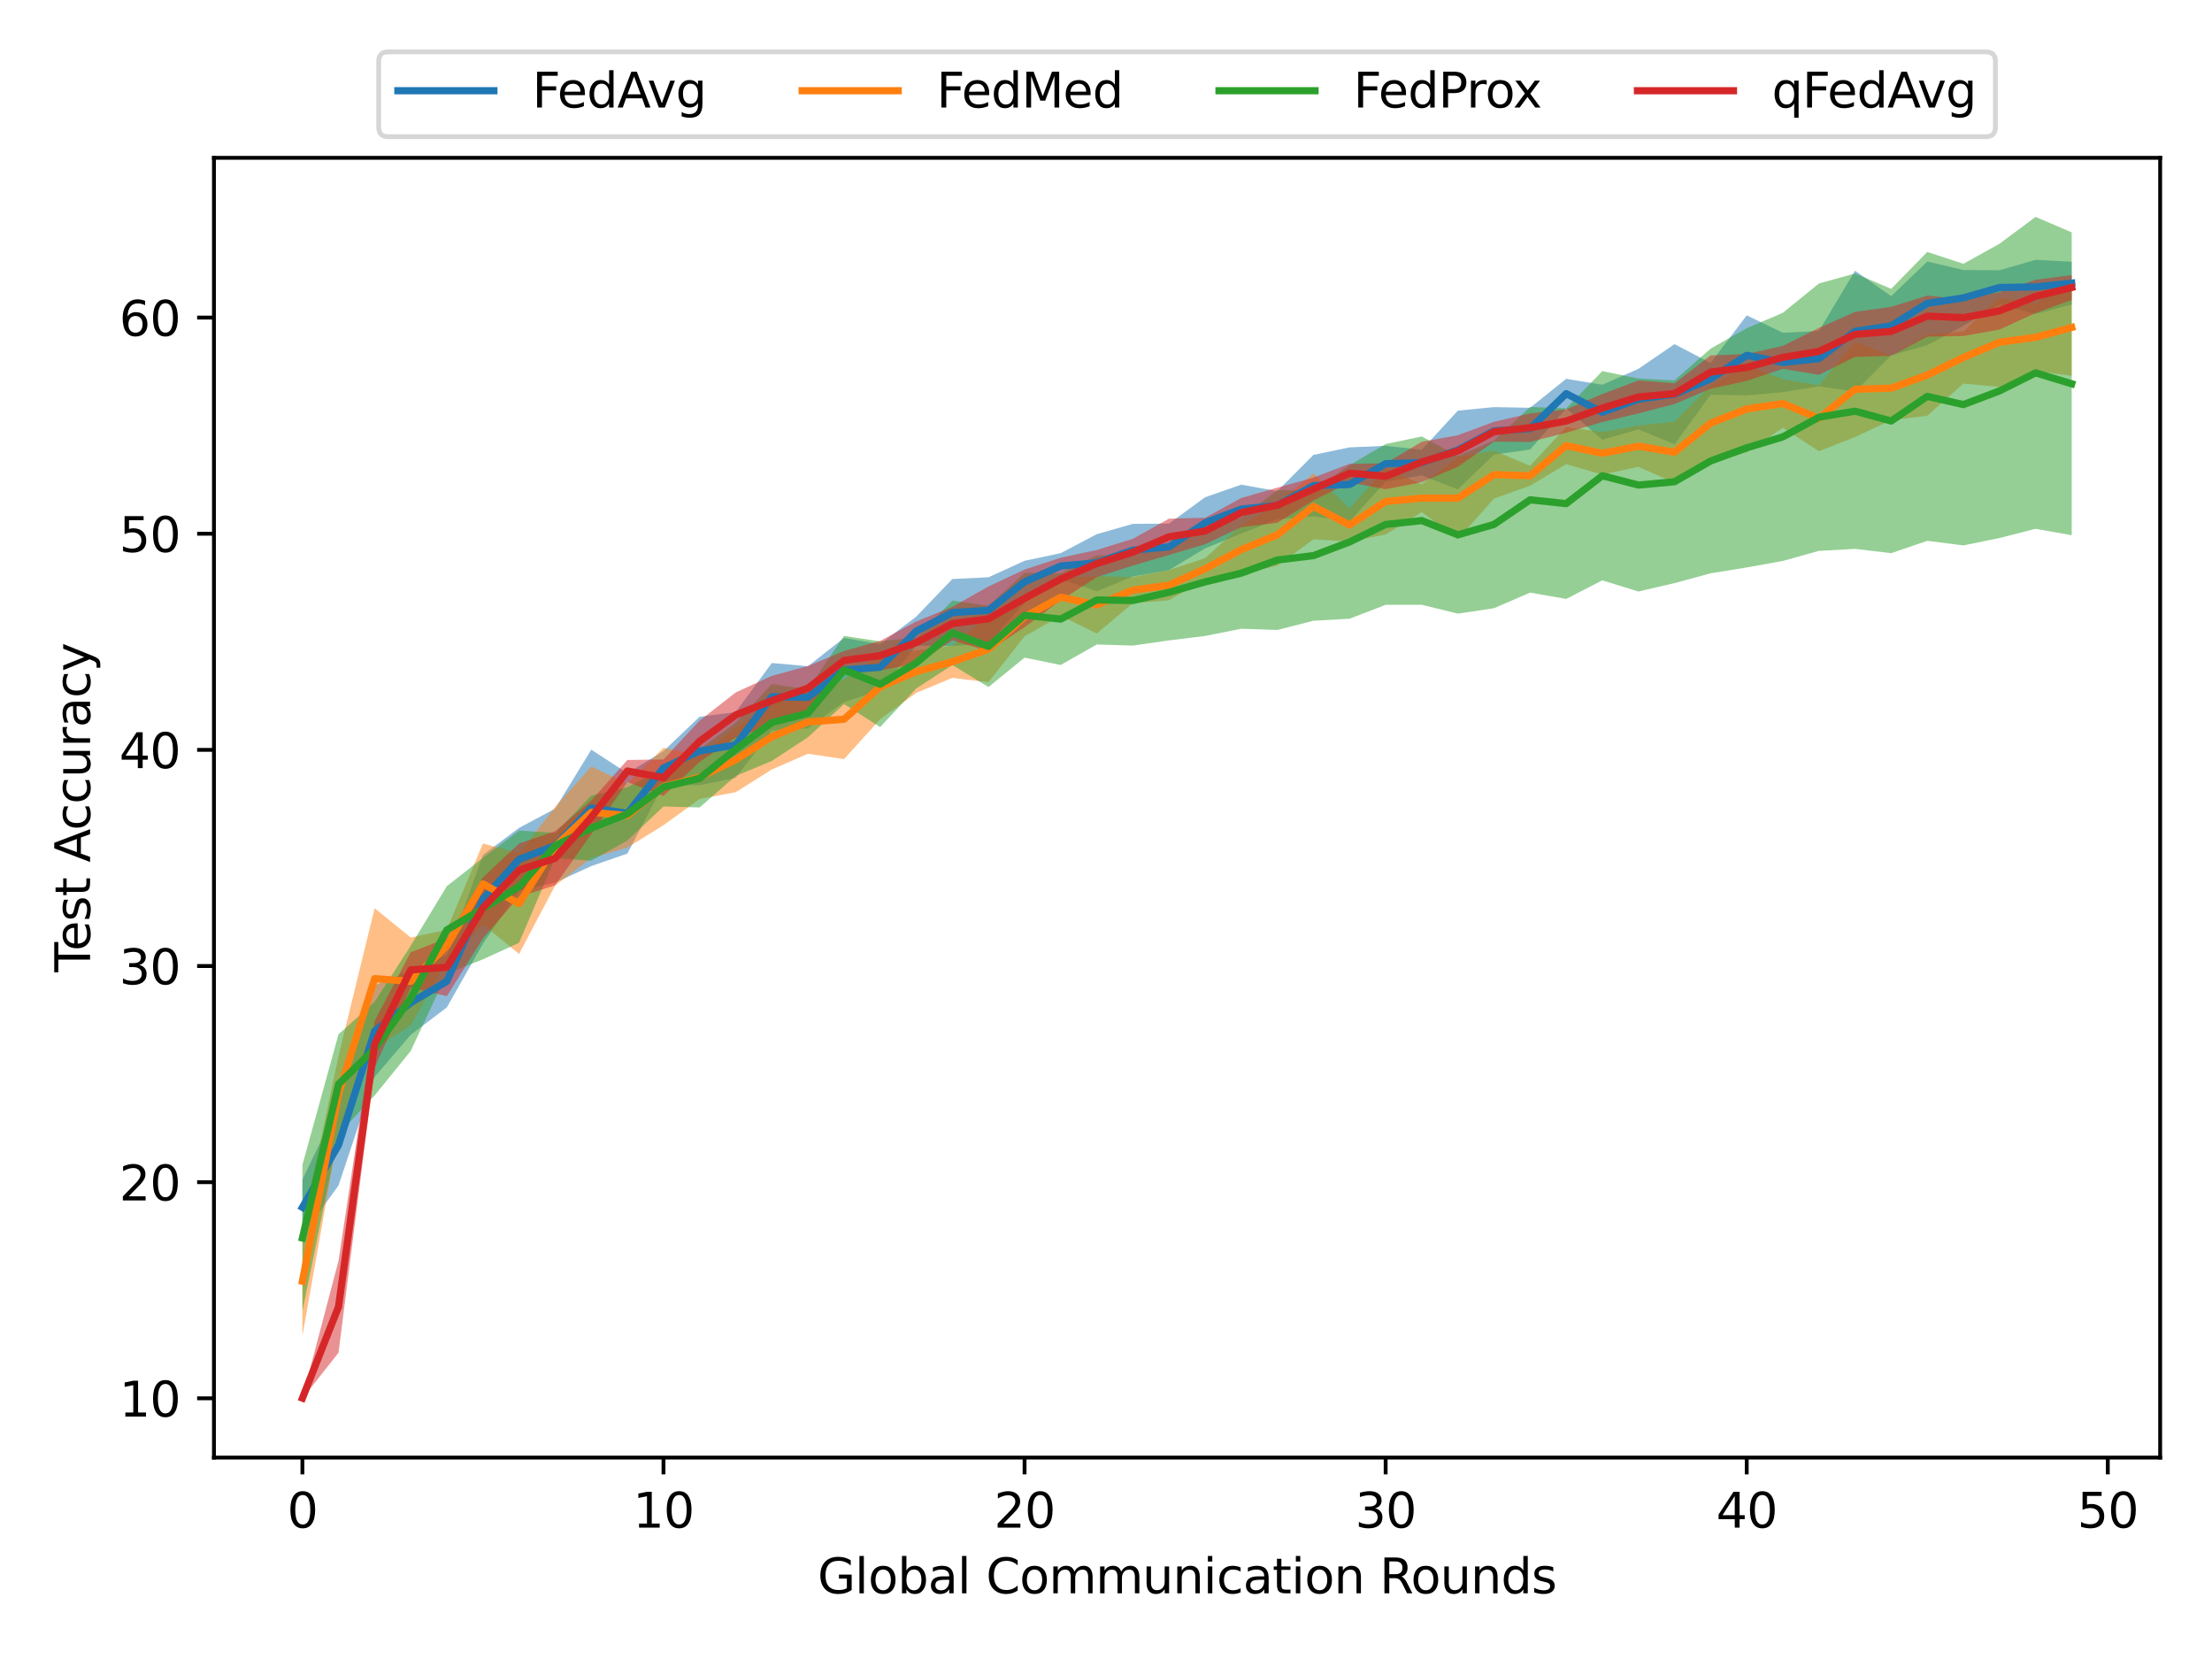 <?xml version="1.0" encoding="utf-8" standalone="no"?>
<!DOCTYPE svg PUBLIC "-//W3C//DTD SVG 1.1//EN"
  "http://www.w3.org/Graphics/SVG/1.1/DTD/svg11.dtd">
<svg height="345.6pt" version="1.1" viewBox="0 0 460.8 345.6" width="460.8pt" xmlns="http://www.w3.org/2000/svg" xmlns:xlink="http://www.w3.org/1999/xlink">
 <defs>
  <style type="text/css">*{stroke-linecap:butt;stroke-linejoin:round;}</style>
 </defs>
 <g id="figure_1">
  <g id="patch_1">
   <path d="M 0 345.6 
L 460.8 345.6 
L 460.8 0 
L 0 0 
z
" style="fill:#ffffff;"/>
  </g>
  <g id="axes_1">
   <g id="patch_2">
    <path d="M 44.57 303.64 
L 450 303.64 
L 450 32.877 
L 44.57 32.877 
z
" style="fill:#ffffff;"/>
   </g>
   <g id="PolyCollection_1">
    <path clip-path="url(#p8bab405ce4)" d="M 62.999 245.707 
L 62.999 257.319 
L 70.521 246.961 
L 78.042 224.347 
L 85.564 215.571 
L 93.086 209.86 
L 100.608 196.578 
L 108.13 185.561 
L 115.652 183.869 
L 123.174 180.423 
L 130.696 177.817 
L 138.218 163.482 
L 145.739 163.566 
L 153.261 162.041 
L 160.783 152.198 
L 168.305 151.753 
L 175.827 146.251 
L 183.349 143.816 
L 190.871 134.506 
L 198.393 134.586 
L 205.915 134.033 
L 213.436 125.612 
L 220.958 120.595 
L 228.48 123.18 
L 236.002 120.085 
L 243.524 118.764 
L 251.046 114.229 
L 258.568 111.155 
L 266.09 108.201 
L 273.612 107.549 
L 281.134 108.658 
L 288.655 100.317 
L 296.177 99.041 
L 303.699 101.947 
L 311.221 94.706 
L 318.743 93.649 
L 326.265 85.092 
L 333.787 91.609 
L 341.309 89.454 
L 348.831 92.547 
L 356.352 82.242 
L 363.874 82.358 
L 371.396 81.694 
L 378.918 80.465 
L 386.44 81.62 
L 393.962 74.039 
L 401.484 71.917 
L 409.006 67.861 
L 416.528 63.476 
L 424.049 65.422 
L 431.571 63.43 
L 431.571 54.524 
L 431.571 54.524 
L 424.049 54.128 
L 416.528 56.303 
L 409.006 56.249 
L 401.484 54.473 
L 393.962 61.698 
L 386.44 56.397 
L 378.918 68.952 
L 371.396 69.319 
L 363.874 65.691 
L 356.352 75.611 
L 348.831 71.689 
L 341.309 76.834 
L 333.787 80.151 
L 326.265 78.916 
L 318.743 84.95 
L 311.221 84.805 
L 303.699 85.544 
L 296.177 93.694 
L 288.655 92.873 
L 281.134 93.196 
L 273.612 94.761 
L 266.09 102.317 
L 258.568 100.959 
L 251.046 103.584 
L 243.524 109.081 
L 236.002 109.127 
L 228.48 111.276 
L 220.958 115.229 
L 213.436 116.824 
L 205.915 120.259 
L 198.393 120.617 
L 190.871 128.448 
L 183.349 134.186 
L 175.827 132.891 
L 168.305 138.788 
L 160.783 138.115 
L 153.261 148.335 
L 145.739 149.318 
L 138.218 156.47 
L 130.696 161.057 
L 123.174 156.172 
L 115.652 168.457 
L 108.13 172.464 
L 100.608 178.09 
L 93.086 199.007 
L 85.564 202.187 
L 78.042 205.267 
L 70.521 230.074 
L 62.999 245.707 
z
" style="fill:#1f77b4;fill-opacity:0.5;"/>
   </g>
   <g id="PolyCollection_2">
    <path clip-path="url(#p8bab405ce4)" d="M 62.999 255.517 
L 62.999 278.286 
L 70.521 235.833 
L 78.042 218.527 
L 85.564 213.557 
L 93.086 200.378 
L 100.608 192.573 
L 108.13 198.734 
L 115.652 184.461 
L 123.174 178.749 
L 130.696 176.56 
L 138.218 171.901 
L 145.739 166.445 
L 153.261 165.025 
L 160.783 160.293 
L 168.305 157.022 
L 175.827 158.14 
L 183.349 149.839 
L 190.871 144.337 
L 198.393 141.212 
L 205.915 142.13 
L 213.436 132.553 
L 220.958 128.282 
L 228.48 131.983 
L 236.002 125.64 
L 243.524 125.053 
L 251.046 120.687 
L 258.568 119.531 
L 266.09 117.849 
L 273.612 112.355 
L 281.134 112.809 
L 288.655 111.352 
L 296.177 106.683 
L 303.699 112.345 
L 311.221 103.865 
L 318.743 101.186 
L 326.265 96.706 
L 333.787 98.868 
L 341.309 97.258 
L 348.831 100.563 
L 356.352 95.996 
L 363.874 94.241 
L 371.396 89.11 
L 378.918 94.006 
L 386.44 91.039 
L 393.962 87.534 
L 401.484 86.613 
L 409.006 79.907 
L 416.528 80.598 
L 424.049 77.293 
L 431.571 78.289 
L 431.571 58.133 
L 431.571 58.133 
L 424.049 63.232 
L 416.528 61.979 
L 409.006 69.054 
L 401.484 69.644 
L 393.962 74.194 
L 386.44 71.145 
L 378.918 80.262 
L 371.396 79.001 
L 363.874 76.151 
L 356.352 80.323 
L 348.831 87.84 
L 341.309 88.637 
L 333.787 89.991 
L 326.265 88.961 
L 318.743 97.02 
L 311.221 93.885 
L 303.699 95.208 
L 296.177 100.871 
L 288.655 97.57 
L 281.134 105.916 
L 273.612 98.619 
L 266.09 104.98 
L 258.568 109.453 
L 251.046 116.277 
L 243.524 118.751 
L 236.002 120.216 
L 228.48 120.028 
L 220.958 120.537 
L 213.436 124.474 
L 205.915 128.348 
L 198.393 134.51 
L 190.871 135.489 
L 183.349 136.37 
L 175.827 141.52 
L 168.305 143.779 
L 160.783 146.663 
L 153.261 151.506 
L 145.739 157.382 
L 138.218 155.802 
L 130.696 163.227 
L 123.174 159.669 
L 115.652 168.093 
L 108.13 177.759 
L 100.608 175.712 
L 93.086 193.669 
L 85.564 195.31 
L 78.042 189.2 
L 70.521 219.999 
L 62.999 255.517 
z
" style="fill:#ff7f0e;fill-opacity:0.5;"/>
   </g>
   <g id="PolyCollection_3">
    <path clip-path="url(#p8bab405ce4)" d="M 62.999 242.66 
L 62.999 273.133 
L 70.521 236.271 
L 78.042 228.21 
L 85.564 218.927 
L 93.086 202.833 
L 100.608 199.843 
L 108.13 196.404 
L 115.652 178.787 
L 123.174 179.294 
L 130.696 175.084 
L 138.218 168.005 
L 145.739 168.212 
L 153.261 161.642 
L 160.783 158.518 
L 168.305 153.592 
L 175.827 146.666 
L 183.349 151.46 
L 190.871 143.416 
L 198.393 138.528 
L 205.915 143.126 
L 213.436 136.997 
L 220.958 138.53 
L 228.48 134.257 
L 236.002 134.484 
L 243.524 133.404 
L 251.046 132.483 
L 258.568 130.978 
L 266.09 131.232 
L 273.612 129.311 
L 281.134 128.888 
L 288.655 125.997 
L 296.177 125.983 
L 303.699 127.833 
L 311.221 126.703 
L 318.743 123.453 
L 326.265 124.763 
L 333.787 120.898 
L 341.309 123.226 
L 348.831 121.472 
L 356.352 119.428 
L 363.874 118.208 
L 371.396 116.853 
L 378.918 114.755 
L 386.44 114.34 
L 393.962 115.236 
L 401.484 112.664 
L 409.006 113.617 
L 416.528 112.084 
L 424.049 110.16 
L 431.571 111.492 
L 431.571 48.412 
L 431.571 48.412 
L 424.049 45.184 
L 416.528 50.784 
L 409.006 54.951 
L 401.484 52.484 
L 393.962 60.171 
L 386.44 56.964 
L 378.918 59.056 
L 371.396 65.166 
L 363.874 68.37 
L 356.352 72.623 
L 348.831 79.242 
L 341.309 78.856 
L 333.787 77.309 
L 326.265 85.071 
L 318.743 84.785 
L 311.221 91.794 
L 303.699 94.995 
L 296.177 90.919 
L 288.655 92.5 
L 281.134 96.905 
L 273.612 102.181 
L 266.09 102.084 
L 258.568 107.81 
L 251.046 109.953 
L 243.524 113.364 
L 236.002 115.703 
L 228.48 115.702 
L 220.958 119.409 
L 213.436 119.346 
L 205.915 126.212 
L 198.393 125.11 
L 190.871 132.762 
L 183.349 133.61 
L 175.827 132.476 
L 168.305 143.561 
L 160.783 142.51 
L 153.261 150.557 
L 145.739 156.071 
L 138.218 159.926 
L 130.696 164.018 
L 123.174 165.737 
L 115.652 173.539 
L 108.13 173.02 
L 100.608 178.701 
L 93.086 184.603 
L 85.564 197.007 
L 78.042 208.699 
L 70.521 215.458 
L 62.999 242.66 
z
" style="fill:#2ca02c;fill-opacity:0.5;"/>
   </g>
   <g id="PolyCollection_4">
    <path clip-path="url(#p8bab405ce4)" d="M 62.999 291.188 
L 62.999 291.333 
L 70.521 281.794 
L 78.042 222.416 
L 85.564 205.719 
L 93.086 207.526 
L 100.608 195.476 
L 108.13 186.817 
L 115.652 184.419 
L 123.174 173.773 
L 130.696 162.917 
L 138.218 165.818 
L 145.739 158.718 
L 153.261 153.626 
L 160.783 151.118 
L 168.305 147.971 
L 175.827 139.549 
L 183.349 139.634 
L 190.871 138.275 
L 198.393 133.398 
L 205.915 135.652 
L 213.436 130.656 
L 220.958 125.077 
L 228.48 120.228 
L 236.002 117.819 
L 243.524 115.611 
L 251.046 113.376 
L 258.568 109.807 
L 266.09 108.902 
L 273.612 104.249 
L 281.134 100.512 
L 288.655 101.915 
L 296.177 100.448 
L 303.699 97.233 
L 311.221 92.016 
L 318.743 92.064 
L 326.265 90.148 
L 333.787 87.923 
L 341.309 86.127 
L 348.831 84.162 
L 356.352 80.987 
L 363.874 79.342 
L 371.396 76.834 
L 378.918 78.094 
L 386.44 74.339 
L 393.962 74.134 
L 401.484 70.13 
L 409.006 69.998 
L 416.528 68.652 
L 424.049 65.206 
L 431.571 62.478 
L 431.571 57.304 
L 431.571 57.304 
L 424.049 58.287 
L 416.528 60.856 
L 409.006 62.356 
L 401.484 61.575 
L 393.962 63.929 
L 386.44 64.967 
L 378.918 68.308 
L 371.396 72.054 
L 363.874 73.742 
L 356.352 74.042 
L 348.831 79.837 
L 341.309 79.259 
L 333.787 82.092 
L 326.265 85.27 
L 318.743 86.128 
L 311.221 87.869 
L 303.699 90.667 
L 296.177 92.026 
L 288.655 96.521 
L 281.134 96.628 
L 273.612 99.501 
L 266.09 101.584 
L 258.568 103.741 
L 251.046 107.862 
L 243.524 108.041 
L 236.002 112.245 
L 228.48 114.572 
L 220.958 116.189 
L 213.436 118.643 
L 205.915 122.167 
L 198.393 126.42 
L 190.871 129.467 
L 183.349 133.511 
L 175.827 135.614 
L 168.305 138.755 
L 160.783 140.796 
L 153.261 144.249 
L 145.739 150.126 
L 138.218 158.209 
L 130.696 158.318 
L 123.174 166.752 
L 115.652 173.163 
L 108.13 175.718 
L 100.608 182.764 
L 93.086 195.461 
L 85.564 198.367 
L 78.042 212.667 
L 70.521 262.652 
L 62.999 291.188 
z
" style="fill:#d62728;fill-opacity:0.5;"/>
   </g>
   <g id="matplotlib.axis_1">
    <g id="xtick_1">
     <g id="line2d_1">
      <defs>
       <path d="M 0 0 
L 0 3.5 
" id="m3599a3c758" style="stroke:#000000;stroke-width:0.8;"/>
      </defs>
      <g>
       <use style="stroke:#000000;stroke-width:0.8;" x="62.999" xlink:href="#m3599a3c758" y="303.64"/>
      </g>
     </g>
     <g id="text_1">
      <!-- 0 -->
      <g transform="translate(59.817 318.238)scale(0.1 -0.1)">
       <defs>
        <path d="M 2034 4250 
Q 1547 4250 1301 3770 
Q 1056 3291 1056 2328 
Q 1056 1369 1301 889 
Q 1547 409 2034 409 
Q 2525 409 2770 889 
Q 3016 1369 3016 2328 
Q 3016 3291 2770 3770 
Q 2525 4250 2034 4250 
z
M 2034 4750 
Q 2819 4750 3233 4129 
Q 3647 3509 3647 2328 
Q 3647 1150 3233 529 
Q 2819 -91 2034 -91 
Q 1250 -91 836 529 
Q 422 1150 422 2328 
Q 422 3509 836 4129 
Q 1250 4750 2034 4750 
z
" id="DejaVuSans-30" transform="scale(0.016)"/>
       </defs>
       <use xlink:href="#DejaVuSans-30"/>
      </g>
     </g>
    </g>
    <g id="xtick_2">
     <g id="line2d_2">
      <g>
       <use style="stroke:#000000;stroke-width:0.8;" x="138.218" xlink:href="#m3599a3c758" y="303.64"/>
      </g>
     </g>
     <g id="text_2">
      <!-- 10 -->
      <g transform="translate(131.855 318.238)scale(0.1 -0.1)">
       <defs>
        <path d="M 794 531 
L 1825 531 
L 1825 4091 
L 703 3866 
L 703 4441 
L 1819 4666 
L 2450 4666 
L 2450 531 
L 3481 531 
L 3481 0 
L 794 0 
L 794 531 
z
" id="DejaVuSans-31" transform="scale(0.016)"/>
       </defs>
       <use xlink:href="#DejaVuSans-31"/>
       <use x="63.623" xlink:href="#DejaVuSans-30"/>
      </g>
     </g>
    </g>
    <g id="xtick_3">
     <g id="line2d_3">
      <g>
       <use style="stroke:#000000;stroke-width:0.8;" x="213.436" xlink:href="#m3599a3c758" y="303.64"/>
      </g>
     </g>
     <g id="text_3">
      <!-- 20 -->
      <g transform="translate(207.074 318.238)scale(0.1 -0.1)">
       <defs>
        <path d="M 1228 531 
L 3431 531 
L 3431 0 
L 469 0 
L 469 531 
Q 828 903 1448 1529 
Q 2069 2156 2228 2338 
Q 2531 2678 2651 2914 
Q 2772 3150 2772 3378 
Q 2772 3750 2511 3984 
Q 2250 4219 1831 4219 
Q 1534 4219 1204 4116 
Q 875 4013 500 3803 
L 500 4441 
Q 881 4594 1212 4672 
Q 1544 4750 1819 4750 
Q 2544 4750 2975 4387 
Q 3406 4025 3406 3419 
Q 3406 3131 3298 2873 
Q 3191 2616 2906 2266 
Q 2828 2175 2409 1742 
Q 1991 1309 1228 531 
z
" id="DejaVuSans-32" transform="scale(0.016)"/>
       </defs>
       <use xlink:href="#DejaVuSans-32"/>
       <use x="63.623" xlink:href="#DejaVuSans-30"/>
      </g>
     </g>
    </g>
    <g id="xtick_4">
     <g id="line2d_4">
      <g>
       <use style="stroke:#000000;stroke-width:0.8;" x="288.655" xlink:href="#m3599a3c758" y="303.64"/>
      </g>
     </g>
     <g id="text_4">
      <!-- 30 -->
      <g transform="translate(282.293 318.238)scale(0.1 -0.1)">
       <defs>
        <path d="M 2597 2516 
Q 3050 2419 3304 2112 
Q 3559 1806 3559 1356 
Q 3559 666 3084 287 
Q 2609 -91 1734 -91 
Q 1441 -91 1130 -33 
Q 819 25 488 141 
L 488 750 
Q 750 597 1062 519 
Q 1375 441 1716 441 
Q 2309 441 2620 675 
Q 2931 909 2931 1356 
Q 2931 1769 2642 2001 
Q 2353 2234 1838 2234 
L 1294 2234 
L 1294 2753 
L 1863 2753 
Q 2328 2753 2575 2939 
Q 2822 3125 2822 3475 
Q 2822 3834 2567 4026 
Q 2313 4219 1838 4219 
Q 1578 4219 1281 4162 
Q 984 4106 628 3988 
L 628 4550 
Q 988 4650 1302 4700 
Q 1616 4750 1894 4750 
Q 2613 4750 3031 4423 
Q 3450 4097 3450 3541 
Q 3450 3153 3228 2886 
Q 3006 2619 2597 2516 
z
" id="DejaVuSans-33" transform="scale(0.016)"/>
       </defs>
       <use xlink:href="#DejaVuSans-33"/>
       <use x="63.623" xlink:href="#DejaVuSans-30"/>
      </g>
     </g>
    </g>
    <g id="xtick_5">
     <g id="line2d_5">
      <g>
       <use style="stroke:#000000;stroke-width:0.8;" x="363.874" xlink:href="#m3599a3c758" y="303.64"/>
      </g>
     </g>
     <g id="text_5">
      <!-- 40 -->
      <g transform="translate(357.512 318.238)scale(0.1 -0.1)">
       <defs>
        <path d="M 2419 4116 
L 825 1625 
L 2419 1625 
L 2419 4116 
z
M 2253 4666 
L 3047 4666 
L 3047 1625 
L 3713 1625 
L 3713 1100 
L 3047 1100 
L 3047 0 
L 2419 0 
L 2419 1100 
L 313 1100 
L 313 1709 
L 2253 4666 
z
" id="DejaVuSans-34" transform="scale(0.016)"/>
       </defs>
       <use xlink:href="#DejaVuSans-34"/>
       <use x="63.623" xlink:href="#DejaVuSans-30"/>
      </g>
     </g>
    </g>
    <g id="xtick_6">
     <g id="line2d_6">
      <g>
       <use style="stroke:#000000;stroke-width:0.8;" x="439.093" xlink:href="#m3599a3c758" y="303.64"/>
      </g>
     </g>
     <g id="text_6">
      <!-- 50 -->
      <g transform="translate(432.731 318.238)scale(0.1 -0.1)">
       <defs>
        <path d="M 691 4666 
L 3169 4666 
L 3169 4134 
L 1269 4134 
L 1269 2991 
Q 1406 3038 1543 3061 
Q 1681 3084 1819 3084 
Q 2600 3084 3056 2656 
Q 3513 2228 3513 1497 
Q 3513 744 3044 326 
Q 2575 -91 1722 -91 
Q 1428 -91 1123 -41 
Q 819 9 494 109 
L 494 744 
Q 775 591 1075 516 
Q 1375 441 1709 441 
Q 2250 441 2565 725 
Q 2881 1009 2881 1497 
Q 2881 1984 2565 2268 
Q 2250 2553 1709 2553 
Q 1456 2553 1204 2497 
Q 953 2441 691 2322 
L 691 4666 
z
" id="DejaVuSans-35" transform="scale(0.016)"/>
       </defs>
       <use xlink:href="#DejaVuSans-35"/>
       <use x="63.623" xlink:href="#DejaVuSans-30"/>
      </g>
     </g>
    </g>
    <g id="text_7">
     <!-- Global Communication Rounds -->
     <g transform="translate(170.323 331.917)scale(0.1 -0.1)">
      <defs>
       <path d="M 3809 666 
L 3809 1919 
L 2778 1919 
L 2778 2438 
L 4434 2438 
L 4434 434 
Q 4069 175 3628 42 
Q 3188 -91 2688 -91 
Q 1594 -91 976 548 
Q 359 1188 359 2328 
Q 359 3472 976 4111 
Q 1594 4750 2688 4750 
Q 3144 4750 3555 4637 
Q 3966 4525 4313 4306 
L 4313 3634 
Q 3963 3931 3569 4081 
Q 3175 4231 2741 4231 
Q 1884 4231 1454 3753 
Q 1025 3275 1025 2328 
Q 1025 1384 1454 906 
Q 1884 428 2741 428 
Q 3075 428 3337 486 
Q 3600 544 3809 666 
z
" id="DejaVuSans-47" transform="scale(0.016)"/>
       <path d="M 603 4863 
L 1178 4863 
L 1178 0 
L 603 0 
L 603 4863 
z
" id="DejaVuSans-6c" transform="scale(0.016)"/>
       <path d="M 1959 3097 
Q 1497 3097 1228 2736 
Q 959 2375 959 1747 
Q 959 1119 1226 758 
Q 1494 397 1959 397 
Q 2419 397 2687 759 
Q 2956 1122 2956 1747 
Q 2956 2369 2687 2733 
Q 2419 3097 1959 3097 
z
M 1959 3584 
Q 2709 3584 3137 3096 
Q 3566 2609 3566 1747 
Q 3566 888 3137 398 
Q 2709 -91 1959 -91 
Q 1206 -91 779 398 
Q 353 888 353 1747 
Q 353 2609 779 3096 
Q 1206 3584 1959 3584 
z
" id="DejaVuSans-6f" transform="scale(0.016)"/>
       <path d="M 3116 1747 
Q 3116 2381 2855 2742 
Q 2594 3103 2138 3103 
Q 1681 3103 1420 2742 
Q 1159 2381 1159 1747 
Q 1159 1113 1420 752 
Q 1681 391 2138 391 
Q 2594 391 2855 752 
Q 3116 1113 3116 1747 
z
M 1159 2969 
Q 1341 3281 1617 3432 
Q 1894 3584 2278 3584 
Q 2916 3584 3314 3078 
Q 3713 2572 3713 1747 
Q 3713 922 3314 415 
Q 2916 -91 2278 -91 
Q 1894 -91 1617 61 
Q 1341 213 1159 525 
L 1159 0 
L 581 0 
L 581 4863 
L 1159 4863 
L 1159 2969 
z
" id="DejaVuSans-62" transform="scale(0.016)"/>
       <path d="M 2194 1759 
Q 1497 1759 1228 1600 
Q 959 1441 959 1056 
Q 959 750 1161 570 
Q 1363 391 1709 391 
Q 2188 391 2477 730 
Q 2766 1069 2766 1631 
L 2766 1759 
L 2194 1759 
z
M 3341 1997 
L 3341 0 
L 2766 0 
L 2766 531 
Q 2569 213 2275 61 
Q 1981 -91 1556 -91 
Q 1019 -91 701 211 
Q 384 513 384 1019 
Q 384 1609 779 1909 
Q 1175 2209 1959 2209 
L 2766 2209 
L 2766 2266 
Q 2766 2663 2505 2880 
Q 2244 3097 1772 3097 
Q 1472 3097 1187 3025 
Q 903 2953 641 2809 
L 641 3341 
Q 956 3463 1253 3523 
Q 1550 3584 1831 3584 
Q 2591 3584 2966 3190 
Q 3341 2797 3341 1997 
z
" id="DejaVuSans-61" transform="scale(0.016)"/>
       <path id="DejaVuSans-20" transform="scale(0.016)"/>
       <path d="M 4122 4306 
L 4122 3641 
Q 3803 3938 3442 4084 
Q 3081 4231 2675 4231 
Q 1875 4231 1450 3742 
Q 1025 3253 1025 2328 
Q 1025 1406 1450 917 
Q 1875 428 2675 428 
Q 3081 428 3442 575 
Q 3803 722 4122 1019 
L 4122 359 
Q 3791 134 3420 21 
Q 3050 -91 2638 -91 
Q 1578 -91 968 557 
Q 359 1206 359 2328 
Q 359 3453 968 4101 
Q 1578 4750 2638 4750 
Q 3056 4750 3426 4639 
Q 3797 4528 4122 4306 
z
" id="DejaVuSans-43" transform="scale(0.016)"/>
       <path d="M 3328 2828 
Q 3544 3216 3844 3400 
Q 4144 3584 4550 3584 
Q 5097 3584 5394 3201 
Q 5691 2819 5691 2113 
L 5691 0 
L 5113 0 
L 5113 2094 
Q 5113 2597 4934 2840 
Q 4756 3084 4391 3084 
Q 3944 3084 3684 2787 
Q 3425 2491 3425 1978 
L 3425 0 
L 2847 0 
L 2847 2094 
Q 2847 2600 2669 2842 
Q 2491 3084 2119 3084 
Q 1678 3084 1418 2786 
Q 1159 2488 1159 1978 
L 1159 0 
L 581 0 
L 581 3500 
L 1159 3500 
L 1159 2956 
Q 1356 3278 1631 3431 
Q 1906 3584 2284 3584 
Q 2666 3584 2933 3390 
Q 3200 3197 3328 2828 
z
" id="DejaVuSans-6d" transform="scale(0.016)"/>
       <path d="M 544 1381 
L 544 3500 
L 1119 3500 
L 1119 1403 
Q 1119 906 1312 657 
Q 1506 409 1894 409 
Q 2359 409 2629 706 
Q 2900 1003 2900 1516 
L 2900 3500 
L 3475 3500 
L 3475 0 
L 2900 0 
L 2900 538 
Q 2691 219 2414 64 
Q 2138 -91 1772 -91 
Q 1169 -91 856 284 
Q 544 659 544 1381 
z
M 1991 3584 
L 1991 3584 
z
" id="DejaVuSans-75" transform="scale(0.016)"/>
       <path d="M 3513 2113 
L 3513 0 
L 2938 0 
L 2938 2094 
Q 2938 2591 2744 2837 
Q 2550 3084 2163 3084 
Q 1697 3084 1428 2787 
Q 1159 2491 1159 1978 
L 1159 0 
L 581 0 
L 581 3500 
L 1159 3500 
L 1159 2956 
Q 1366 3272 1645 3428 
Q 1925 3584 2291 3584 
Q 2894 3584 3203 3211 
Q 3513 2838 3513 2113 
z
" id="DejaVuSans-6e" transform="scale(0.016)"/>
       <path d="M 603 3500 
L 1178 3500 
L 1178 0 
L 603 0 
L 603 3500 
z
M 603 4863 
L 1178 4863 
L 1178 4134 
L 603 4134 
L 603 4863 
z
" id="DejaVuSans-69" transform="scale(0.016)"/>
       <path d="M 3122 3366 
L 3122 2828 
Q 2878 2963 2633 3030 
Q 2388 3097 2138 3097 
Q 1578 3097 1268 2742 
Q 959 2388 959 1747 
Q 959 1106 1268 751 
Q 1578 397 2138 397 
Q 2388 397 2633 464 
Q 2878 531 3122 666 
L 3122 134 
Q 2881 22 2623 -34 
Q 2366 -91 2075 -91 
Q 1284 -91 818 406 
Q 353 903 353 1747 
Q 353 2603 823 3093 
Q 1294 3584 2113 3584 
Q 2378 3584 2631 3529 
Q 2884 3475 3122 3366 
z
" id="DejaVuSans-63" transform="scale(0.016)"/>
       <path d="M 1172 4494 
L 1172 3500 
L 2356 3500 
L 2356 3053 
L 1172 3053 
L 1172 1153 
Q 1172 725 1289 603 
Q 1406 481 1766 481 
L 2356 481 
L 2356 0 
L 1766 0 
Q 1100 0 847 248 
Q 594 497 594 1153 
L 594 3053 
L 172 3053 
L 172 3500 
L 594 3500 
L 594 4494 
L 1172 4494 
z
" id="DejaVuSans-74" transform="scale(0.016)"/>
       <path d="M 2841 2188 
Q 3044 2119 3236 1894 
Q 3428 1669 3622 1275 
L 4263 0 
L 3584 0 
L 2988 1197 
Q 2756 1666 2539 1819 
Q 2322 1972 1947 1972 
L 1259 1972 
L 1259 0 
L 628 0 
L 628 4666 
L 2053 4666 
Q 2853 4666 3247 4331 
Q 3641 3997 3641 3322 
Q 3641 2881 3436 2590 
Q 3231 2300 2841 2188 
z
M 1259 4147 
L 1259 2491 
L 2053 2491 
Q 2509 2491 2742 2702 
Q 2975 2913 2975 3322 
Q 2975 3731 2742 3939 
Q 2509 4147 2053 4147 
L 1259 4147 
z
" id="DejaVuSans-52" transform="scale(0.016)"/>
       <path d="M 2906 2969 
L 2906 4863 
L 3481 4863 
L 3481 0 
L 2906 0 
L 2906 525 
Q 2725 213 2448 61 
Q 2172 -91 1784 -91 
Q 1150 -91 751 415 
Q 353 922 353 1747 
Q 353 2572 751 3078 
Q 1150 3584 1784 3584 
Q 2172 3584 2448 3432 
Q 2725 3281 2906 2969 
z
M 947 1747 
Q 947 1113 1208 752 
Q 1469 391 1925 391 
Q 2381 391 2643 752 
Q 2906 1113 2906 1747 
Q 2906 2381 2643 2742 
Q 2381 3103 1925 3103 
Q 1469 3103 1208 2742 
Q 947 2381 947 1747 
z
" id="DejaVuSans-64" transform="scale(0.016)"/>
       <path d="M 2834 3397 
L 2834 2853 
Q 2591 2978 2328 3040 
Q 2066 3103 1784 3103 
Q 1356 3103 1142 2972 
Q 928 2841 928 2578 
Q 928 2378 1081 2264 
Q 1234 2150 1697 2047 
L 1894 2003 
Q 2506 1872 2764 1633 
Q 3022 1394 3022 966 
Q 3022 478 2636 193 
Q 2250 -91 1575 -91 
Q 1294 -91 989 -36 
Q 684 19 347 128 
L 347 722 
Q 666 556 975 473 
Q 1284 391 1588 391 
Q 1994 391 2212 530 
Q 2431 669 2431 922 
Q 2431 1156 2273 1281 
Q 2116 1406 1581 1522 
L 1381 1569 
Q 847 1681 609 1914 
Q 372 2147 372 2553 
Q 372 3047 722 3315 
Q 1072 3584 1716 3584 
Q 2034 3584 2315 3537 
Q 2597 3491 2834 3397 
z
" id="DejaVuSans-73" transform="scale(0.016)"/>
      </defs>
      <use xlink:href="#DejaVuSans-47"/>
      <use x="77.49" xlink:href="#DejaVuSans-6c"/>
      <use x="105.273" xlink:href="#DejaVuSans-6f"/>
      <use x="166.455" xlink:href="#DejaVuSans-62"/>
      <use x="229.932" xlink:href="#DejaVuSans-61"/>
      <use x="291.211" xlink:href="#DejaVuSans-6c"/>
      <use x="318.994" xlink:href="#DejaVuSans-20"/>
      <use x="350.781" xlink:href="#DejaVuSans-43"/>
      <use x="420.605" xlink:href="#DejaVuSans-6f"/>
      <use x="481.787" xlink:href="#DejaVuSans-6d"/>
      <use x="579.199" xlink:href="#DejaVuSans-6d"/>
      <use x="676.611" xlink:href="#DejaVuSans-75"/>
      <use x="739.99" xlink:href="#DejaVuSans-6e"/>
      <use x="803.369" xlink:href="#DejaVuSans-69"/>
      <use x="831.152" xlink:href="#DejaVuSans-63"/>
      <use x="886.133" xlink:href="#DejaVuSans-61"/>
      <use x="947.412" xlink:href="#DejaVuSans-74"/>
      <use x="986.621" xlink:href="#DejaVuSans-69"/>
      <use x="1014.404" xlink:href="#DejaVuSans-6f"/>
      <use x="1075.586" xlink:href="#DejaVuSans-6e"/>
      <use x="1138.965" xlink:href="#DejaVuSans-20"/>
      <use x="1170.752" xlink:href="#DejaVuSans-52"/>
      <use x="1235.734" xlink:href="#DejaVuSans-6f"/>
      <use x="1296.916" xlink:href="#DejaVuSans-75"/>
      <use x="1360.295" xlink:href="#DejaVuSans-6e"/>
      <use x="1423.674" xlink:href="#DejaVuSans-64"/>
      <use x="1487.15" xlink:href="#DejaVuSans-73"/>
     </g>
    </g>
   </g>
   <g id="matplotlib.axis_2">
    <g id="ytick_1">
     <g id="line2d_7">
      <defs>
       <path d="M 0 0 
L -3.5 0 
" id="mb8ea521d67" style="stroke:#000000;stroke-width:0.8;"/>
      </defs>
      <g>
       <use style="stroke:#000000;stroke-width:0.8;" x="44.57" xlink:href="#mb8ea521d67" y="291.297"/>
      </g>
     </g>
     <g id="text_8">
      <!-- 10 -->
      <g transform="translate(24.845 295.096)scale(0.1 -0.1)">
       <use xlink:href="#DejaVuSans-31"/>
       <use x="63.623" xlink:href="#DejaVuSans-30"/>
      </g>
     </g>
    </g>
    <g id="ytick_2">
     <g id="line2d_8">
      <g>
       <use style="stroke:#000000;stroke-width:0.8;" x="44.57" xlink:href="#mb8ea521d67" y="246.269"/>
      </g>
     </g>
     <g id="text_9">
      <!-- 20 -->
      <g transform="translate(24.845 250.068)scale(0.1 -0.1)">
       <use xlink:href="#DejaVuSans-32"/>
       <use x="63.623" xlink:href="#DejaVuSans-30"/>
      </g>
     </g>
    </g>
    <g id="ytick_3">
     <g id="line2d_9">
      <g>
       <use style="stroke:#000000;stroke-width:0.8;" x="44.57" xlink:href="#mb8ea521d67" y="201.241"/>
      </g>
     </g>
     <g id="text_10">
      <!-- 30 -->
      <g transform="translate(24.845 205.041)scale(0.1 -0.1)">
       <use xlink:href="#DejaVuSans-33"/>
       <use x="63.623" xlink:href="#DejaVuSans-30"/>
      </g>
     </g>
    </g>
    <g id="ytick_4">
     <g id="line2d_10">
      <g>
       <use style="stroke:#000000;stroke-width:0.8;" x="44.57" xlink:href="#mb8ea521d67" y="156.214"/>
      </g>
     </g>
     <g id="text_11">
      <!-- 40 -->
      <g transform="translate(24.845 160.013)scale(0.1 -0.1)">
       <use xlink:href="#DejaVuSans-34"/>
       <use x="63.623" xlink:href="#DejaVuSans-30"/>
      </g>
     </g>
    </g>
    <g id="ytick_5">
     <g id="line2d_11">
      <g>
       <use style="stroke:#000000;stroke-width:0.8;" x="44.57" xlink:href="#mb8ea521d67" y="111.186"/>
      </g>
     </g>
     <g id="text_12">
      <!-- 50 -->
      <g transform="translate(24.845 114.986)scale(0.1 -0.1)">
       <use xlink:href="#DejaVuSans-35"/>
       <use x="63.623" xlink:href="#DejaVuSans-30"/>
      </g>
     </g>
    </g>
    <g id="ytick_6">
     <g id="line2d_12">
      <g>
       <use style="stroke:#000000;stroke-width:0.8;" x="44.57" xlink:href="#mb8ea521d67" y="66.159"/>
      </g>
     </g>
     <g id="text_13">
      <!-- 60 -->
      <g transform="translate(24.845 69.958)scale(0.1 -0.1)">
       <defs>
        <path d="M 2113 2584 
Q 1688 2584 1439 2293 
Q 1191 2003 1191 1497 
Q 1191 994 1439 701 
Q 1688 409 2113 409 
Q 2538 409 2786 701 
Q 3034 994 3034 1497 
Q 3034 2003 2786 2293 
Q 2538 2584 2113 2584 
z
M 3366 4563 
L 3366 3988 
Q 3128 4100 2886 4159 
Q 2644 4219 2406 4219 
Q 1781 4219 1451 3797 
Q 1122 3375 1075 2522 
Q 1259 2794 1537 2939 
Q 1816 3084 2150 3084 
Q 2853 3084 3261 2657 
Q 3669 2231 3669 1497 
Q 3669 778 3244 343 
Q 2819 -91 2113 -91 
Q 1303 -91 875 529 
Q 447 1150 447 2328 
Q 447 3434 972 4092 
Q 1497 4750 2381 4750 
Q 2619 4750 2861 4703 
Q 3103 4656 3366 4563 
z
" id="DejaVuSans-36" transform="scale(0.016)"/>
       </defs>
       <use xlink:href="#DejaVuSans-36"/>
       <use x="63.623" xlink:href="#DejaVuSans-30"/>
      </g>
     </g>
    </g>
    <g id="text_14">
     <!-- Test Accuracy -->
     <g transform="translate(18.765 202.521)rotate(-90)scale(0.1 -0.1)">
      <defs>
       <path d="M -19 4666 
L 3928 4666 
L 3928 4134 
L 2272 4134 
L 2272 0 
L 1638 0 
L 1638 4134 
L -19 4134 
L -19 4666 
z
" id="DejaVuSans-54" transform="scale(0.016)"/>
       <path d="M 3597 1894 
L 3597 1613 
L 953 1613 
Q 991 1019 1311 708 
Q 1631 397 2203 397 
Q 2534 397 2845 478 
Q 3156 559 3463 722 
L 3463 178 
Q 3153 47 2828 -22 
Q 2503 -91 2169 -91 
Q 1331 -91 842 396 
Q 353 884 353 1716 
Q 353 2575 817 3079 
Q 1281 3584 2069 3584 
Q 2775 3584 3186 3129 
Q 3597 2675 3597 1894 
z
M 3022 2063 
Q 3016 2534 2758 2815 
Q 2500 3097 2075 3097 
Q 1594 3097 1305 2825 
Q 1016 2553 972 2059 
L 3022 2063 
z
" id="DejaVuSans-65" transform="scale(0.016)"/>
       <path d="M 2188 4044 
L 1331 1722 
L 3047 1722 
L 2188 4044 
z
M 1831 4666 
L 2547 4666 
L 4325 0 
L 3669 0 
L 3244 1197 
L 1141 1197 
L 716 0 
L 50 0 
L 1831 4666 
z
" id="DejaVuSans-41" transform="scale(0.016)"/>
       <path d="M 2631 2963 
Q 2534 3019 2420 3045 
Q 2306 3072 2169 3072 
Q 1681 3072 1420 2755 
Q 1159 2438 1159 1844 
L 1159 0 
L 581 0 
L 581 3500 
L 1159 3500 
L 1159 2956 
Q 1341 3275 1631 3429 
Q 1922 3584 2338 3584 
Q 2397 3584 2469 3576 
Q 2541 3569 2628 3553 
L 2631 2963 
z
" id="DejaVuSans-72" transform="scale(0.016)"/>
       <path d="M 2059 -325 
Q 1816 -950 1584 -1140 
Q 1353 -1331 966 -1331 
L 506 -1331 
L 506 -850 
L 844 -850 
Q 1081 -850 1212 -737 
Q 1344 -625 1503 -206 
L 1606 56 
L 191 3500 
L 800 3500 
L 1894 763 
L 2988 3500 
L 3597 3500 
L 2059 -325 
z
" id="DejaVuSans-79" transform="scale(0.016)"/>
      </defs>
      <use xlink:href="#DejaVuSans-54"/>
      <use x="44.084" xlink:href="#DejaVuSans-65"/>
      <use x="105.607" xlink:href="#DejaVuSans-73"/>
      <use x="157.707" xlink:href="#DejaVuSans-74"/>
      <use x="196.916" xlink:href="#DejaVuSans-20"/>
      <use x="228.703" xlink:href="#DejaVuSans-41"/>
      <use x="295.361" xlink:href="#DejaVuSans-63"/>
      <use x="350.342" xlink:href="#DejaVuSans-63"/>
      <use x="405.322" xlink:href="#DejaVuSans-75"/>
      <use x="468.701" xlink:href="#DejaVuSans-72"/>
      <use x="509.814" xlink:href="#DejaVuSans-61"/>
      <use x="571.094" xlink:href="#DejaVuSans-63"/>
      <use x="626.074" xlink:href="#DejaVuSans-79"/>
     </g>
    </g>
   </g>
   <g id="line2d_13">
    <path clip-path="url(#p8bab405ce4)" d="M 62.999 251.513 
L 70.521 238.517 
L 78.042 214.807 
L 85.564 208.879 
L 93.086 204.433 
L 100.608 187.334 
L 108.13 179.013 
L 115.652 176.163 
L 123.174 168.297 
L 130.696 169.437 
L 138.218 159.976 
L 145.739 156.442 
L 153.261 155.188 
L 160.783 145.157 
L 168.305 145.271 
L 175.827 139.571 
L 183.349 139.001 
L 190.871 131.477 
L 198.393 127.602 
L 205.915 127.146 
L 213.436 121.218 
L 220.958 117.912 
L 228.48 117.228 
L 236.002 114.606 
L 243.524 113.922 
L 251.046 108.907 
L 258.568 106.057 
L 266.09 105.259 
L 273.612 101.155 
L 281.134 100.927 
L 288.655 96.595 
L 296.177 96.367 
L 303.699 93.745 
L 311.221 89.756 
L 318.743 89.3 
L 326.265 82.004 
L 333.787 85.88 
L 341.309 83.144 
L 348.831 82.118 
L 356.352 78.926 
L 363.874 74.024 
L 371.396 75.506 
L 378.918 74.708 
L 386.44 69.009 
L 393.962 67.869 
L 401.484 63.195 
L 409.006 62.055 
L 416.528 59.889 
L 424.049 59.775 
L 431.571 58.977 
" style="fill:none;stroke:#1f77b4;stroke-linecap:square;stroke-width:1.5;"/>
   </g>
   <g id="line2d_14">
    <path clip-path="url(#p8bab405ce4)" d="M 62.999 266.902 
L 70.521 227.916 
L 78.042 203.863 
L 85.564 204.433 
L 93.086 197.024 
L 100.608 184.142 
L 108.13 188.246 
L 115.652 176.277 
L 123.174 169.209 
L 130.696 169.893 
L 138.218 163.852 
L 145.739 161.914 
L 153.261 158.266 
L 160.783 153.478 
L 168.305 150.4 
L 175.827 149.83 
L 183.349 143.105 
L 190.871 139.913 
L 198.393 137.861 
L 205.915 135.239 
L 213.436 128.513 
L 220.958 124.41 
L 228.48 126.006 
L 236.002 122.928 
L 243.524 121.902 
L 251.046 118.482 
L 258.568 114.492 
L 266.09 111.414 
L 273.612 105.487 
L 281.134 109.363 
L 288.655 104.461 
L 296.177 103.777 
L 303.699 103.777 
L 311.221 98.875 
L 318.743 99.103 
L 326.265 92.833 
L 333.787 94.429 
L 341.309 92.947 
L 348.831 94.201 
L 356.352 88.16 
L 363.874 85.196 
L 371.396 84.056 
L 378.918 87.134 
L 386.44 81.092 
L 393.962 80.864 
L 401.484 78.128 
L 409.006 74.48 
L 416.528 71.289 
L 424.049 70.263 
L 431.571 68.211 
" style="fill:none;stroke:#ff7f0e;stroke-linecap:square;stroke-width:1.5;"/>
   </g>
   <g id="line2d_15">
    <path clip-path="url(#p8bab405ce4)" d="M 62.999 257.896 
L 70.521 225.864 
L 78.042 218.455 
L 85.564 207.967 
L 93.086 193.718 
L 100.608 189.272 
L 108.13 184.712 
L 115.652 176.163 
L 123.174 172.515 
L 130.696 169.551 
L 138.218 163.966 
L 145.739 162.142 
L 153.261 156.1 
L 160.783 150.514 
L 168.305 148.576 
L 175.827 139.571 
L 183.349 142.535 
L 190.871 138.089 
L 198.393 131.819 
L 205.915 134.669 
L 213.436 128.171 
L 220.958 128.969 
L 228.48 124.98 
L 236.002 125.094 
L 243.524 123.384 
L 251.046 121.218 
L 258.568 119.394 
L 266.09 116.658 
L 273.612 115.746 
L 281.134 112.896 
L 288.655 109.249 
L 296.177 108.451 
L 303.699 111.414 
L 311.221 109.249 
L 318.743 104.119 
L 326.265 104.917 
L 333.787 99.103 
L 341.309 101.041 
L 348.831 100.357 
L 356.352 96.025 
L 363.874 93.289 
L 371.396 91.01 
L 378.918 86.906 
L 386.44 85.652 
L 393.962 87.704 
L 401.484 82.574 
L 409.006 84.284 
L 416.528 81.434 
L 424.049 77.672 
L 431.571 79.952 
" style="fill:none;stroke:#2ca02c;stroke-linecap:square;stroke-width:1.5;"/>
   </g>
   <g id="line2d_16">
    <path clip-path="url(#p8bab405ce4)" d="M 62.999 291.261 
L 70.521 272.223 
L 78.042 217.541 
L 85.564 202.043 
L 93.086 201.494 
L 100.608 189.12 
L 108.13 181.267 
L 115.652 178.791 
L 123.174 170.263 
L 130.696 160.618 
L 138.218 162.014 
L 145.739 154.422 
L 153.261 148.938 
L 160.783 145.957 
L 168.305 143.363 
L 175.827 137.582 
L 183.349 136.573 
L 190.871 133.871 
L 198.393 129.909 
L 205.915 128.909 
L 213.436 124.65 
L 220.958 120.633 
L 228.48 117.4 
L 236.002 115.032 
L 243.524 111.826 
L 251.046 110.619 
L 258.568 106.774 
L 266.09 105.243 
L 273.612 101.875 
L 281.134 98.57 
L 288.655 99.218 
L 296.177 96.237 
L 303.699 93.95 
L 311.221 89.942 
L 318.743 89.096 
L 326.265 87.709 
L 333.787 85.007 
L 341.309 82.693 
L 348.831 82 
L 356.352 77.515 
L 363.874 76.542 
L 371.396 74.444 
L 378.918 73.201 
L 386.44 69.653 
L 393.962 69.032 
L 401.484 65.853 
L 409.006 66.177 
L 416.528 64.754 
L 424.049 61.746 
L 431.571 59.891 
" style="fill:none;stroke:#d62728;stroke-linecap:square;stroke-width:1.5;"/>
   </g>
   <g id="patch_3">
    <path d="M 44.57 303.64 
L 44.57 32.877 
" style="fill:none;stroke:#000000;stroke-linecap:square;stroke-linejoin:miter;stroke-width:0.8;"/>
   </g>
   <g id="patch_4">
    <path d="M 450 303.64 
L 450 32.877 
" style="fill:none;stroke:#000000;stroke-linecap:square;stroke-linejoin:miter;stroke-width:0.8;"/>
   </g>
   <g id="patch_5">
    <path d="M 44.57 303.64 
L 450 303.64 
" style="fill:none;stroke:#000000;stroke-linecap:square;stroke-linejoin:miter;stroke-width:0.8;"/>
   </g>
   <g id="patch_6">
    <path d="M 44.57 32.877 
L 450 32.877 
" style="fill:none;stroke:#000000;stroke-linecap:square;stroke-linejoin:miter;stroke-width:0.8;"/>
   </g>
   <g id="legend_1">
    <g id="patch_7">
     <path d="M 80.887 28.479 
L 413.683 28.479 
Q 415.683 28.479 415.683 26.479 
L 415.683 12.801 
Q 415.683 10.801 413.683 10.801 
L 80.887 10.801 
Q 78.887 10.801 78.887 12.801 
L 78.887 26.479 
Q 78.887 28.479 80.887 28.479 
z
" style="fill:#ffffff;opacity:0.8;stroke:#cccccc;stroke-linejoin:miter;"/>
    </g>
    <g id="line2d_17">
     <path d="M 82.887 18.899 
L 102.887 18.899 
" style="fill:none;stroke:#1f77b4;stroke-linecap:square;stroke-width:1.5;"/>
    </g>
    <g id="line2d_18"/>
    <g id="text_15">
     <!-- FedAvg -->
     <g transform="translate(110.887 22.399)scale(0.1 -0.1)">
      <defs>
       <path d="M 628 4666 
L 3309 4666 
L 3309 4134 
L 1259 4134 
L 1259 2759 
L 3109 2759 
L 3109 2228 
L 1259 2228 
L 1259 0 
L 628 0 
L 628 4666 
z
" id="DejaVuSans-46" transform="scale(0.016)"/>
       <path d="M 191 3500 
L 800 3500 
L 1894 563 
L 2988 3500 
L 3597 3500 
L 2284 0 
L 1503 0 
L 191 3500 
z
" id="DejaVuSans-76" transform="scale(0.016)"/>
       <path d="M 2906 1791 
Q 2906 2416 2648 2759 
Q 2391 3103 1925 3103 
Q 1463 3103 1205 2759 
Q 947 2416 947 1791 
Q 947 1169 1205 825 
Q 1463 481 1925 481 
Q 2391 481 2648 825 
Q 2906 1169 2906 1791 
z
M 3481 434 
Q 3481 -459 3084 -895 
Q 2688 -1331 1869 -1331 
Q 1566 -1331 1297 -1286 
Q 1028 -1241 775 -1147 
L 775 -588 
Q 1028 -725 1275 -790 
Q 1522 -856 1778 -856 
Q 2344 -856 2625 -561 
Q 2906 -266 2906 331 
L 2906 616 
Q 2728 306 2450 153 
Q 2172 0 1784 0 
Q 1141 0 747 490 
Q 353 981 353 1791 
Q 353 2603 747 3093 
Q 1141 3584 1784 3584 
Q 2172 3584 2450 3431 
Q 2728 3278 2906 2969 
L 2906 3500 
L 3481 3500 
L 3481 434 
z
" id="DejaVuSans-67" transform="scale(0.016)"/>
      </defs>
      <use xlink:href="#DejaVuSans-46"/>
      <use x="52.02" xlink:href="#DejaVuSans-65"/>
      <use x="113.543" xlink:href="#DejaVuSans-64"/>
      <use x="177.02" xlink:href="#DejaVuSans-41"/>
      <use x="239.553" xlink:href="#DejaVuSans-76"/>
      <use x="298.732" xlink:href="#DejaVuSans-67"/>
     </g>
    </g>
    <g id="line2d_19">
     <path d="M 167.11 18.899 
L 187.11 18.899 
" style="fill:none;stroke:#ff7f0e;stroke-linecap:square;stroke-width:1.5;"/>
    </g>
    <g id="line2d_20"/>
    <g id="text_16">
     <!-- FedMed -->
     <g transform="translate(195.11 22.399)scale(0.1 -0.1)">
      <defs>
       <path d="M 628 4666 
L 1569 4666 
L 2759 1491 
L 3956 4666 
L 4897 4666 
L 4897 0 
L 4281 0 
L 4281 4097 
L 3078 897 
L 2444 897 
L 1241 4097 
L 1241 0 
L 628 0 
L 628 4666 
z
" id="DejaVuSans-4d" transform="scale(0.016)"/>
      </defs>
      <use xlink:href="#DejaVuSans-46"/>
      <use x="52.02" xlink:href="#DejaVuSans-65"/>
      <use x="113.543" xlink:href="#DejaVuSans-64"/>
      <use x="177.02" xlink:href="#DejaVuSans-4d"/>
      <use x="263.299" xlink:href="#DejaVuSans-65"/>
      <use x="324.822" xlink:href="#DejaVuSans-64"/>
     </g>
    </g>
    <g id="line2d_21">
     <path d="M 253.943 18.899 
L 273.943 18.899 
" style="fill:none;stroke:#2ca02c;stroke-linecap:square;stroke-width:1.5;"/>
    </g>
    <g id="line2d_22"/>
    <g id="text_17">
     <!-- FedProx -->
     <g transform="translate(281.943 22.399)scale(0.1 -0.1)">
      <defs>
       <path d="M 1259 4147 
L 1259 2394 
L 2053 2394 
Q 2494 2394 2734 2622 
Q 2975 2850 2975 3272 
Q 2975 3691 2734 3919 
Q 2494 4147 2053 4147 
L 1259 4147 
z
M 628 4666 
L 2053 4666 
Q 2838 4666 3239 4311 
Q 3641 3956 3641 3272 
Q 3641 2581 3239 2228 
Q 2838 1875 2053 1875 
L 1259 1875 
L 1259 0 
L 628 0 
L 628 4666 
z
" id="DejaVuSans-50" transform="scale(0.016)"/>
       <path d="M 3513 3500 
L 2247 1797 
L 3578 0 
L 2900 0 
L 1881 1375 
L 863 0 
L 184 0 
L 1544 1831 
L 300 3500 
L 978 3500 
L 1906 2253 
L 2834 3500 
L 3513 3500 
z
" id="DejaVuSans-78" transform="scale(0.016)"/>
      </defs>
      <use xlink:href="#DejaVuSans-46"/>
      <use x="52.02" xlink:href="#DejaVuSans-65"/>
      <use x="113.543" xlink:href="#DejaVuSans-64"/>
      <use x="177.02" xlink:href="#DejaVuSans-50"/>
      <use x="235.572" xlink:href="#DejaVuSans-72"/>
      <use x="274.436" xlink:href="#DejaVuSans-6f"/>
      <use x="332.492" xlink:href="#DejaVuSans-78"/>
     </g>
    </g>
    <g id="line2d_23">
     <path d="M 341.112 18.899 
L 361.112 18.899 
" style="fill:none;stroke:#d62728;stroke-linecap:square;stroke-width:1.5;"/>
    </g>
    <g id="line2d_24"/>
    <g id="text_18">
     <!-- qFedAvg -->
     <g transform="translate(369.112 22.399)scale(0.1 -0.1)">
      <defs>
       <path d="M 947 1747 
Q 947 1113 1208 752 
Q 1469 391 1925 391 
Q 2381 391 2643 752 
Q 2906 1113 2906 1747 
Q 2906 2381 2643 2742 
Q 2381 3103 1925 3103 
Q 1469 3103 1208 2742 
Q 947 2381 947 1747 
z
M 2906 525 
Q 2725 213 2448 61 
Q 2172 -91 1784 -91 
Q 1150 -91 751 415 
Q 353 922 353 1747 
Q 353 2572 751 3078 
Q 1150 3584 1784 3584 
Q 2172 3584 2448 3432 
Q 2725 3281 2906 2969 
L 2906 3500 
L 3481 3500 
L 3481 -1331 
L 2906 -1331 
L 2906 525 
z
" id="DejaVuSans-71" transform="scale(0.016)"/>
      </defs>
      <use xlink:href="#DejaVuSans-71"/>
      <use x="63.477" xlink:href="#DejaVuSans-46"/>
      <use x="115.496" xlink:href="#DejaVuSans-65"/>
      <use x="177.02" xlink:href="#DejaVuSans-64"/>
      <use x="240.496" xlink:href="#DejaVuSans-41"/>
      <use x="303.029" xlink:href="#DejaVuSans-76"/>
      <use x="362.209" xlink:href="#DejaVuSans-67"/>
     </g>
    </g>
   </g>
  </g>
 </g>
 <defs>
  <clipPath id="p8bab405ce4">
   <rect height="270.763" width="405.43" x="44.57" y="32.877"/>
  </clipPath>
 </defs>
</svg>
